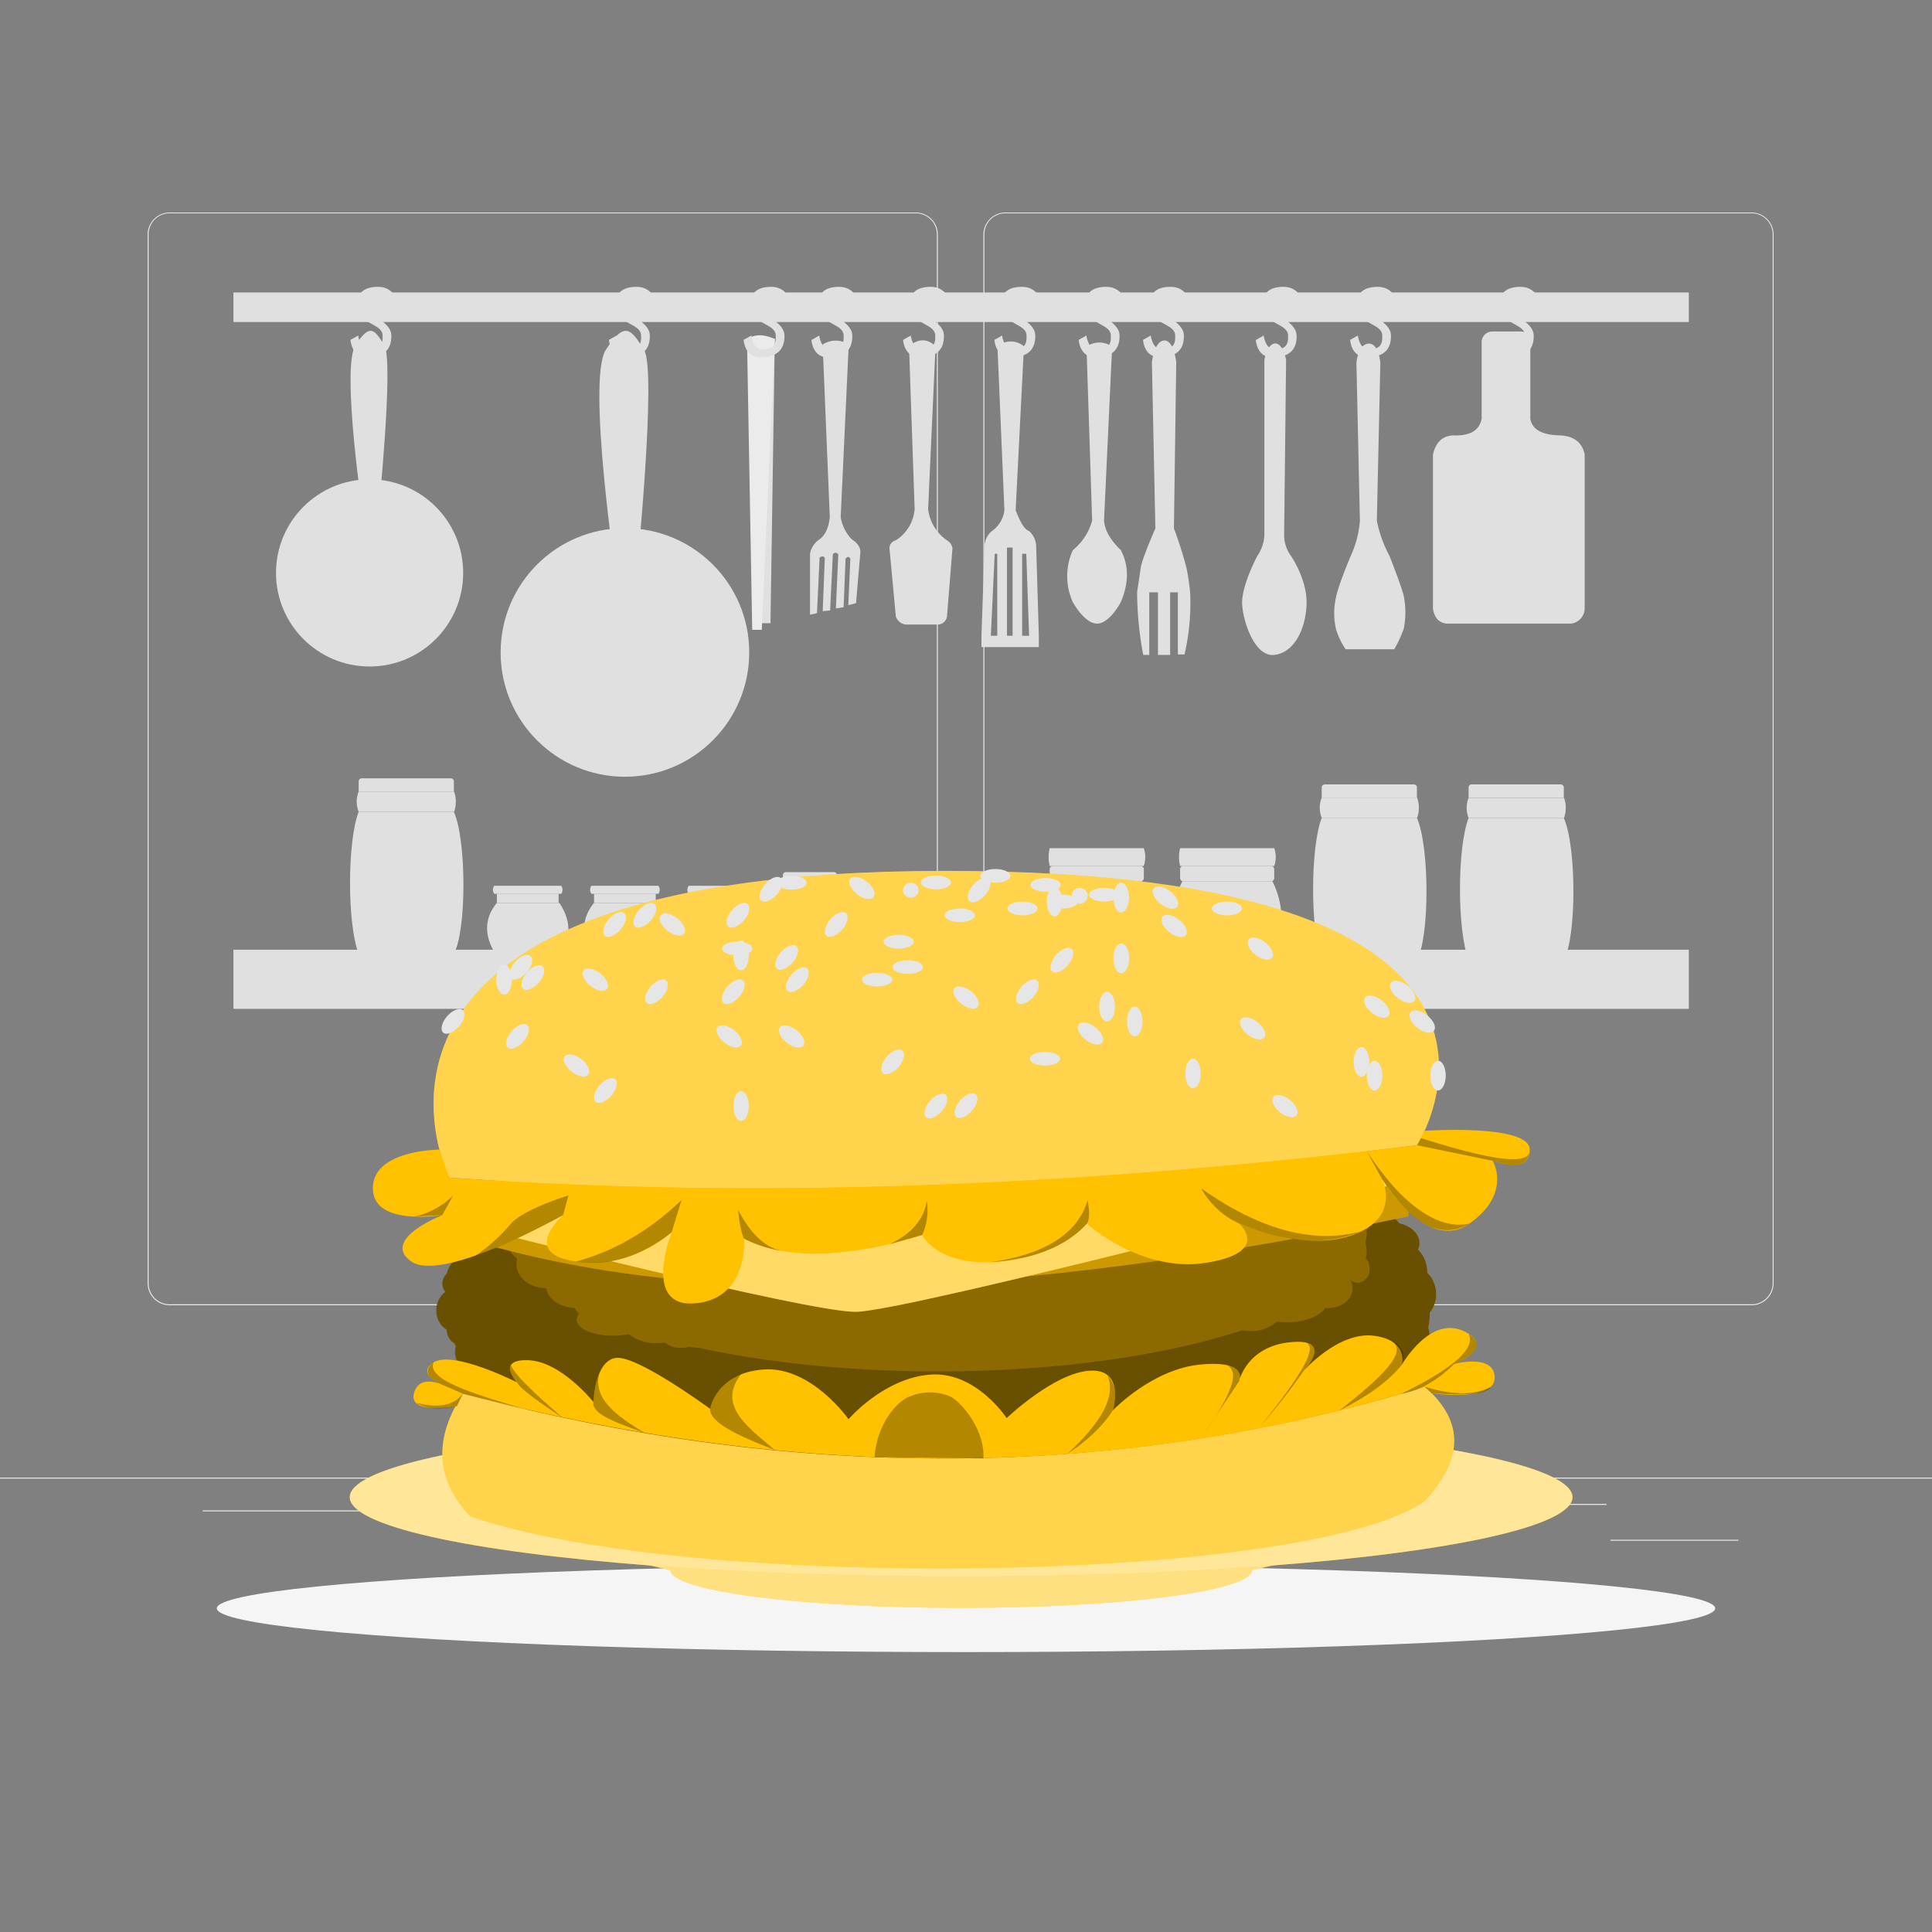 <svg xmlns="http://www.w3.org/2000/svg" viewBox="0 0 500 500"><rect x="0" y="0" width="500" height="500" fill="#808080" stroke="none"/><g id="freepik--background-complete--inject-25"><rect y="382.4" width="500" height="0.25" style="fill:#ebebeb"></rect><rect x="416.78" y="398.49" width="33.12" height="0.25" style="fill:#ebebeb"></rect><rect x="322.53" y="401.21" width="8.69" height="0.25" style="fill:#ebebeb"></rect><rect x="396.59" y="389.21" width="19.19" height="0.25" style="fill:#ebebeb"></rect><rect x="52.46" y="390.89" width="43.19" height="0.25" style="fill:#ebebeb"></rect><rect x="104.56" y="390.89" width="6.33" height="0.25" style="fill:#ebebeb"></rect><rect x="131.47" y="395.11" width="93.68" height="0.25" style="fill:#ebebeb"></rect><path d="M237,337.8H43.91a5.71,5.71,0,0,1-5.7-5.71V60.66A5.71,5.71,0,0,1,43.91,55H237a5.71,5.71,0,0,1,5.71,5.71V332.09A5.71,5.71,0,0,1,237,337.8ZM43.91,55.2a5.46,5.46,0,0,0-5.45,5.46V332.09a5.46,5.46,0,0,0,5.45,5.46H237a5.47,5.47,0,0,0,5.46-5.46V60.66A5.47,5.47,0,0,0,237,55.2Z" style="fill:#ebebeb"></path><path d="M453.31,337.8H260.21a5.72,5.72,0,0,1-5.71-5.71V60.66A5.72,5.72,0,0,1,260.21,55h193.1A5.71,5.71,0,0,1,459,60.66V332.09A5.71,5.71,0,0,1,453.31,337.8ZM260.21,55.2a5.47,5.47,0,0,0-5.46,5.46V332.09a5.47,5.47,0,0,0,5.46,5.46h193.1a5.47,5.47,0,0,0,5.46-5.46V60.66a5.47,5.47,0,0,0-5.46-5.46Z" style="fill:#ebebeb"></path><rect x="60.41" y="245.79" width="376.65" height="15.3" style="fill:#e0e0e0"></rect><path d="M144.79,247.41H128.54c-3.09-4.71-3.53-9.31,0-13.72h16.25C148.29,239,147.44,243.4,144.79,247.41Z" style="fill:#e0e0e0"></path><rect x="128.59" y="231.32" width="15.98" height="2.36" style="fill:#e0e0e0"></rect><path d="M145.24,231.32H127.91a1.77,1.77,0,0,1,0-2.08h17.33A1.77,1.77,0,0,1,145.24,231.32Z" style="fill:#e0e0e0"></path><path d="M169.94,247.41H153.69c-3.09-4.71-3.53-9.31,0-13.72h16.25C173.44,239,172.59,243.4,169.94,247.41Z" style="fill:#e0e0e0"></path><rect x="153.74" y="231.32" width="15.97" height="2.36" style="fill:#e0e0e0"></rect><path d="M170.39,231.32H153.06a1.77,1.77,0,0,1,0-2.08h17.33A1.77,1.77,0,0,1,170.39,231.32Z" style="fill:#e0e0e0"></path><path d="M195.1,247.41H178.85c-3.09-4.71-3.53-9.31,0-13.72H195.1C198.6,239,197.75,243.4,195.1,247.41Z" style="fill:#e0e0e0"></path><rect x="178.9" y="231.32" width="15.98" height="2.36" style="fill:#e0e0e0"></rect><path d="M195.55,231.32H178.23a1.77,1.77,0,0,1,0-2.08h17.32A1.77,1.77,0,0,1,195.55,231.32Z" style="fill:#e0e0e0"></path><path d="M216.67,246.79H202.6q-6.3-8.43,0-18.22h14.07C220.93,235.3,220.8,241.36,216.67,246.79Z" style="fill:#e0e0e0"></path><path d="M203.39,225.7h12.43a.79.79,0,0,1,.79.79v2.08a0,0,0,0,1,0,0h-14a0,0,0,0,1,0,0v-2.08A.79.79,0,0,1,203.39,225.7Z" style="fill:#e0e0e0"></path><path d="M239.94,248.23H225.88q-6.3-8.44,0-18.23h14.06C244.21,236.74,244.07,242.79,239.94,248.23Z" style="fill:#e0e0e0"></path><path d="M226.66,227.13H239.1a.79.79,0,0,1,.79.79V230a0,0,0,0,1,0,0h-14a0,0,0,0,1,0,0v-2.08A.79.79,0,0,1,226.66,227.13Z" style="fill:#e0e0e0"></path><path d="M262.85,248.23H248.79q-6.3-8.44,0-18.23h14.06C267.12,236.74,267,242.79,262.85,248.23Z" style="fill:#e0e0e0"></path><path d="M249.58,227.13H262a.79.79,0,0,1,.79.79V230a0,0,0,0,1,0,0h-14a0,0,0,0,1,0,0v-2.08A.79.79,0,0,1,249.58,227.13Z" style="fill:#e0e0e0"></path><path d="M295.57,247.86H272.28a21.92,21.92,0,0,1,0-19.8h23.29A21.92,21.92,0,0,1,295.57,247.86Z" style="fill:#e0e0e0"></path><rect x="271.66" y="224.12" width="24.36" height="3.94" rx="0.76" style="fill:#e0e0e0"></rect><path d="M296,224.12H271.66a9.71,9.71,0,0,1,0-4.61H296A7,7,0,0,1,296,224.12Z" style="fill:#e0e0e0"></path><path d="M329.32,247.86H306a21.92,21.92,0,0,1,0-19.8h23.29A21.92,21.92,0,0,1,329.32,247.86Z" style="fill:#e0e0e0"></path><rect x="305.41" y="224.12" width="24.36" height="3.94" rx="0.76" style="fill:#e0e0e0"></rect><path d="M329.77,224.12H305.41a9.71,9.71,0,0,1,0-4.61h24.36A7,7,0,0,1,329.77,224.12Z" style="fill:#e0e0e0"></path><path d="M404.71,248.42H380.07c-3-7.65-2.95-29.13,0-36.73h24.64C408.06,219.25,408,242.69,404.71,248.42Z" style="fill:#e0e0e0"></path><path d="M404.77,206.46h-24.7a7.06,7.06,0,0,0,0,5.23h24.7A7.82,7.82,0,0,0,404.77,206.46Z" style="fill:#e0e0e0"></path><path d="M380.86,203h23.06a.79.79,0,0,1,.79.79v2.64a0,0,0,0,1,0,0H380.07a0,0,0,0,1,0,0v-2.64A.79.79,0,0,1,380.86,203Z" style="fill:#e0e0e0"></path><path d="M366.7,248.39H342.06c-3-7.65-2.95-29.13,0-36.73H366.7C370,219.22,370,242.66,366.7,248.39Z" style="fill:#e0e0e0"></path><path d="M366.75,206.43H342.06a7,7,0,0,0,0,5.23h24.69A7.82,7.82,0,0,0,366.75,206.43Z" style="fill:#e0e0e0"></path><path d="M342.85,203h23.06a.79.79,0,0,1,.79.79v2.64a0,0,0,0,1,0,0H342.06a0,0,0,0,1,0,0v-2.64A.79.79,0,0,1,342.85,203Z" style="fill:#e0e0e0"></path><path d="M117.46,246.82H92.82c-3-7.65-2.95-29.14,0-36.73h24.64C120.81,217.64,120.72,241.08,117.46,246.82Z" style="fill:#e0e0e0"></path><path d="M117.52,204.86H92.82a7.06,7.06,0,0,0,0,5.23h24.7A7.82,7.82,0,0,0,117.52,204.86Z" style="fill:#e0e0e0"></path><path d="M93.61,201.43h23.06a.79.79,0,0,1,.79.79v2.64a0,0,0,0,1,0,0H92.82a0,0,0,0,1,0,0v-2.64A.79.79,0,0,1,93.61,201.43Z" style="fill:#e0e0e0"></path><polygon points="196.25 161.28 199.4 161.28 200.52 87.7 195.24 87.7 196.25 161.28" style="fill:#e0e0e0"></polygon><rect x="60.41" y="75.69" width="376.65" height="7.65" style="fill:#e0e0e0"></rect><path d="M290.07,142.38c-2.4-2.34-4.12-4.83-4.35-7.65h0l2.1-45a5.61,5.61,0,0,0-6.64,0l1.47,45a15.07,15.07,0,0,1-5,7.65,16.22,16.22,0,0,0,0,13.46s3,5.55,6.26,5.55,6.15-5.55,6.15-5.55C292.06,151.13,292.29,146.61,290.07,142.38Z" style="fill:#e0e0e0"></path><path d="M308,153.18h0c-.06-.58-.38-3.44-.93-6.19a104.86,104.86,0,0,0-3.26-10.24l.6-43s-.6-5.81-3.15-5.63-3.15,5.63-3.15,5.63l.9,43s-3.42,7.72-3.79,10.2l-.94,6.34h0a90.48,90.48,0,0,0,1.58,16.2h1.57v-16.2h2.25v16.2h3.15v-16.2h2v16.09h1.72A58.92,58.92,0,0,0,308,153.18Z" style="fill:#e0e0e0"></path><path d="M245.07,139.83a11.37,11.37,0,0,1-4.87-8.1l1.91-42.15c-2.28-2.14-4.57-1.86-6.86,0l1.46,42.15h0a10.58,10.58,0,0,1-4.87,8.1,2.1,2.1,0,0,0-1.65,2l1.65,17.7a3.07,3.07,0,0,0,2.55,2.1h8.28a2.44,2.44,0,0,0,2.4-2l1.43-17.77A2.93,2.93,0,0,0,245.07,139.83Z" style="fill:#e0e0e0"></path><path d="M403.7,112.68c-4.22-.1-7.11-1.26-7.65-4.28h0V88.72c.08-1.86-.73-2.81-2.37-2.93h-7.39a2.76,2.76,0,0,0-2.84,2.93V108.4h0c-.57,2.82-2.74,4.45-7.32,4.28-2.86.1-4.56,1.83-5.28,4.95v39.94c.37,2.22,1.46,3.61,3.56,3.82h32.25a4.06,4.06,0,0,0,3.45-3.65V117.55C409.44,114.5,407.35,112.84,403.7,112.68Z" style="fill:#e0e0e0"></path><path d="M334.08,143.84h0a9.25,9.25,0,0,1-1.75-5.29l.51-45.39s-.73-4.27-2.81-4.27-2.81,4.27-2.81,4.27v45.39h0a10.45,10.45,0,0,1-1.8,5.29h0s-4.34,8-3.94,12.83,3.4,13.38,8.32,12.82,8-6.24,8.33-12.82S334.08,143.84,334.08,143.84Z" style="fill:#e0e0e0"></path><path d="M363.3,154.27c-.56-2.48-3.71-10.43-3.71-10.43a31.92,31.92,0,0,1-3.26-9.11h0l.9-40.8s-.38-5.21-3.1-5-3.09,5-3.09,5l.9,40.8h0a26.36,26.36,0,0,1-2.36,9.11h0s-3.27,7.73-3.83,10.76a18.35,18.35,0,0,0,0,8.18,18.08,18.08,0,0,0,2.51,5.25h12.57a31.68,31.68,0,0,0,2.47-5.36A21.74,21.74,0,0,0,363.3,154.27Z" style="fill:#e0e0e0"></path><path d="M197.15,163h-2.48L193.32,87.7c2.88-1.6,5.05-.82,7.2,0Z" style="fill:#ebebeb"></path><path d="M220.43,139.57a10.79,10.79,0,0,1-2.86-5.74h0l2.08-44.66a6.13,6.13,0,0,0-6.75,0l1.85,44.66h0q-.44,4.11-2.64,5.74a5.6,5.6,0,0,0-2.48,3.77v15.73l1.8-.38.68-14.34c.49-.44.95-.54,1.35.05l-.54,13.77,1.92-.19.7-14.53c.43-.57.9-.48,1.41,0l-.62,14,2-.29.5-12.59c.47-.48.91-.69,1.24.06l-.53,12,2-.55,1.07-12.56C222.92,142,222.13,140.64,220.43,139.57Z" style="fill:#e0e0e0"></path><path d="M268.17,141.7h0a5.57,5.57,0,0,0-1.84-4.27c-1.25-.36-2.39-2.54-3.48-5.4h0L265,89.62a5.35,5.35,0,0,0-6.86,0l1.8,42.41h0a7.72,7.72,0,0,1-3.22,5.4,5.24,5.24,0,0,0-1.92,4.27h0L254,164.54v2.93h14.85v-2.93Zm-11.74,22.84,1-21.22h.66v21.22Zm4.17,0V141.7h1.46v22.84Zm3.93,0V143.32h1.07l.73,21.22Z" style="fill:#e0e0e0"></path><circle cx="161.73" cy="168.85" r="32.17" style="fill:#e0e0e0"></circle><path d="M164.65,149.5h-5.17s-7.65-51.3-2.7-58.95,6.52-5.4,9.9,0S164.65,149.5,164.65,149.5Z" style="fill:#e0e0e0"></path><circle cx="95.65" cy="148.27" r="24.22" style="fill:#e0e0e0"></circle><path d="M97.85,133.71H94s-5.76-38.62-2-44.38,4.91-4.07,7.45,0S97.85,133.71,97.85,133.71Z" style="fill:#e0e0e0"></path><path d="M356.59,74.23c-4.28,0-5.85,2.13-5.33,5.81s6.23,3.79,6.45,6.57-.83,3.76-3.37,3.82-2.93-3.6-2.93-3.6l-2,1.13s.22,4.5,4.27,4.5,6.38-1.73,6.3-5.63-6.52-5.1-6.52-8.1,1.71-3,3.15-2.7S360,79.86,360,79.86l1.8-1.35S360.86,74.23,356.59,74.23Z" style="fill:#e0e0e0"></path><path d="M332.22,74.23c-4.28,0-5.86,2.13-5.33,5.81s6.23,3.79,6.45,6.57-.83,3.76-3.37,3.82-2.93-3.6-2.93-3.6L325,88s.22,4.5,4.27,4.5,6.38-1.73,6.3-5.63-6.52-5.1-6.52-8.1,1.71-3,3.15-2.7,3.37,3.83,3.37,3.83l1.8-1.35S336.49,74.23,332.22,74.23Z" style="fill:#e0e0e0"></path><path d="M303,74.23c-4.28,0-5.86,2.13-5.33,5.81s6.23,3.79,6.45,6.57-.83,3.76-3.37,3.82-2.93-3.6-2.93-3.6l-2,1.13s.22,4.5,4.27,4.5,6.38-1.73,6.3-5.63-6.52-5.1-6.52-8.1,1.71-3,3.15-2.7,3.37,3.83,3.37,3.83l1.8-1.35S307.24,74.23,303,74.23Z" style="fill:#e0e0e0"></path><path d="M286.33,74.23c-4.27,0-5.85,2.13-5.33,5.81s6.23,3.79,6.46,6.57-.84,3.76-3.38,3.82-2.92-3.6-2.92-3.6l-2,1.13s.23,4.5,4.28,4.5,6.37-1.73,6.3-5.63-6.53-5.1-6.53-8.1,1.71-3,3.15-2.7,3.38,3.83,3.38,3.83l1.8-1.35S290.61,74.23,286.33,74.23Z" style="fill:#e0e0e0"></path><path d="M264.52,74.23c-4.27,0-5.85,2.13-5.32,5.81s6.22,3.79,6.45,6.57-.84,3.76-3.38,3.82-2.92-3.6-2.92-3.6l-2,1.13s.23,4.5,4.28,4.5,6.37-1.73,6.3-5.63-6.53-5.1-6.53-8.1,1.71-3,3.15-2.7,3.38,3.83,3.38,3.83l1.8-1.35S268.8,74.23,264.52,74.23Z" style="fill:#e0e0e0"></path><path d="M240.9,74.23c-4.28,0-5.86,2.13-5.33,5.81s6.23,3.79,6.45,6.57-.83,3.76-3.37,3.82-2.93-3.6-2.93-3.6l-2,1.13s.22,4.5,4.27,4.5,6.38-1.73,6.3-5.63-6.52-5.1-6.52-8.1,1.71-3,3.15-2.7,3.37,3.83,3.37,3.83l1.8-1.35S245.17,74.23,240.9,74.23Z" style="fill:#e0e0e0"></path><path d="M217.19,74.23c-4.27,0-5.85,2.13-5.32,5.81s6.22,3.79,6.45,6.57-.84,3.76-3.38,3.82-2.92-3.6-2.92-3.6L210,88s.23,4.5,4.28,4.5,6.37-1.73,6.3-5.63-6.53-5.1-6.53-8.1,1.71-3,3.15-2.7,3.38,3.83,3.38,3.83l1.8-1.35S221.47,74.23,217.19,74.23Z" style="fill:#e0e0e0"></path><path d="M199.63,74.23c-4.28,0-5.86,2.13-5.33,5.81s6.23,3.79,6.45,6.57-.83,3.76-3.37,3.82-2.93-3.6-2.93-3.6l-2,1.13s.22,4.5,4.27,4.5,6.38-1.73,6.3-5.63-6.52-5.1-6.52-8.1,1.71-3,3.15-2.7S203,79.86,203,79.86l1.8-1.35S203.9,74.23,199.63,74.23Z" style="fill:#e0e0e0"></path><path d="M164.77,74.23c-4.27,0-5.85,2.13-5.32,5.81s6.22,3.79,6.45,6.57-.84,3.76-3.38,3.82-2.92-3.6-2.92-3.6l-2,1.13s.23,4.5,4.28,4.5,6.37-1.73,6.3-5.63-6.53-5.1-6.53-8.1,1.71-3,3.15-2.7,3.38,3.83,3.38,3.83l1.8-1.35S169.05,74.23,164.77,74.23Z" style="fill:#e0e0e0"></path><path d="M97.87,74.23c-4.27,0-5.85,2.13-5.33,5.81s6.23,3.79,6.46,6.57-.84,3.76-3.38,3.82-2.92-3.6-2.92-3.6l-2,1.13s.23,4.5,4.28,4.5,6.37-1.73,6.3-5.63-6.53-5.1-6.53-8.1,1.71-3,3.15-2.7,3.38,3.83,3.38,3.83l1.8-1.35S102.15,74.23,97.87,74.23Z" style="fill:#e0e0e0"></path><path d="M393.53,74.23c-4.28,0-5.86,2.13-5.33,5.81s6.23,3.79,6.45,6.57-.83,3.76-3.37,3.82-2.93-3.6-2.93-3.6l-2,1.13s.22,4.5,4.27,4.5,6.38-1.73,6.3-5.63-6.52-5.1-6.52-8.1,1.71-3,3.15-2.7,3.37,3.83,3.37,3.83l1.8-1.35S397.8,74.23,393.53,74.23Z" style="fill:#e0e0e0"></path></g><g id="freepik--Shadow--inject-25"><ellipse id="freepik--path--inject-25" cx="250" cy="416.24" rx="193.89" ry="11.32" style="fill:#f5f5f5"></ellipse></g><g id="freepik--Hamburger--inject-25"><path d="M90.51,387.47l83,18.88c0,5.4,33.69,9.77,75.26,9.77S324,411.75,324,406.35l83-18.88Z" style="fill:#FFC100"></path><path d="M90.51,387.47l83,18.88c0,5.4,33.69,9.77,75.26,9.77S324,411.75,324,406.35l83-18.88Z" style="fill:#fff;opacity:0.5"></path><ellipse cx="248.74" cy="387.47" rx="158.22" ry="20.54" style="fill:#FFC100"></ellipse><ellipse cx="248.74" cy="387.47" rx="158.22" ry="20.54" style="fill:#fff;opacity:0.6"></ellipse><path d="M370,346a8.13,8.13,0,0,0-.38-2.43,13.84,13.84,0,0,0,.38-3.19c0-.22,0-.43,0-.64a7.77,7.77,0,0,0-.64-10.36c0-.05,0-.09,0-.14a8.1,8.1,0,0,0-2.36-5.82,4,4,0,0,0,.37-1.67c0-2.45-2.22-4.51-5.26-5.18a8.66,8.66,0,0,0-6.95-3.48,9.81,9.81,0,0,0-1.09.07,10.31,10.31,0,0,0-8.68-4.2,12.19,12.19,0,0,0-2.87.34,4.23,4.23,0,0,0-4-2.88,4.17,4.17,0,0,0-2.29.68c-1.27-2.35-4.86-4-9.1-4A14.25,14.25,0,0,0,322,304a14.68,14.68,0,0,0-8.92-2.87,14.94,14.94,0,0,0-8,2.23c-.78-2-2-3.3-3.46-3.3s-2.52,1.15-3.31,2.94a7.81,7.81,0,0,0-6.61-3.41,8.47,8.47,0,0,0-3.59.79,8.78,8.78,0,0,0-4.57-1.24,8.94,8.94,0,0,0-4.14,1,5.25,5.25,0,0,0-9,0c-8.86-.63-18.05-1-27.49-1a345.29,345.29,0,0,0-67,6.17,7.44,7.44,0,0,0-2.5-.42c-2.11,0-3.89.81-4.45,1.92l-.66.16a6,6,0,0,0-2.72-.63,5.09,5.09,0,0,0-4.64,2.49l-.14,0a8.63,8.63,0,0,0-3.55-.7c-3,0-5.45,1.31-5.45,2.93a1.44,1.44,0,0,0,.08.46l-.62.21a1.89,1.89,0,0,0-1.55-1.13,1.71,1.71,0,0,0-1.36.82,4.21,4.21,0,0,0-3.23,1.66c-.27,0-.54,0-.82,0-3.51,0-6.44,1.4-7.26,3.29a7.48,7.48,0,0,0-1.5-.15,8,8,0,0,0-7.22,4.57,6.49,6.49,0,0,0-.77-.05c-2.68,0-4.85,1.58-4.85,3.53v0c-3.61.28-6.49,2.49-7,5.3a3.66,3.66,0,0,0-1.18,2.61,3.54,3.54,0,0,0,.77,2.16,5.84,5.84,0,0,0-2.32,4.79,5.74,5.74,0,0,0,2.66,5s0,.08,0,.12a4.31,4.31,0,0,0,2,3.42c.12.23.26.45.39.67a5.62,5.62,0,0,0-.2,1.48c0,3.77,3.74,6.84,8.44,7l.47.35c.59,3,4.07,5.34,8.39,5.59a7.42,7.42,0,0,0,1.3,1.72,2.61,2.61,0,0,0-.73,1.73c0,2.62,4.78,4.74,10.69,4.74a22.17,22.17,0,0,0,4.77-.5,12.66,12.66,0,0,0,8.24,2.7,14.77,14.77,0,0,0,2.43-.19,7.25,7.25,0,0,0,4.76,1.6,8.3,8.3,0,0,0,2.5-.37,16.18,16.18,0,0,0,2.94.37c20.25,4.4,44.61,7,70.83,7,35.34,0,67.31-4.67,90.36-12.21a13.26,13.26,0,0,0,2.47.24,11.16,11.16,0,0,0,7.73-2.83,21.14,21.14,0,0,0,3.13.23c5.12,0,9.48-1.75,11.19-4.2.25,0,.51,0,.77,0,4.08,0,7.39-2.62,7.39-5.85a5,5,0,0,0-1.36-3.37l0,0a3.37,3.37,0,0,0,2.85,1.74c1.95,0,3.53-1.88,3.53-4.2a4.61,4.61,0,0,0-1.15-3.1A8.27,8.27,0,0,0,370,346Z" style="fill:#FFC100"></path><path d="M370,346a8.13,8.13,0,0,0-.38-2.43,13.84,13.84,0,0,0,.38-3.19c0-.22,0-.43,0-.64a7.77,7.77,0,0,0-.64-10.36c0-.05,0-.09,0-.14a8.1,8.1,0,0,0-2.36-5.82,4,4,0,0,0,.37-1.67c0-2.45-2.22-4.51-5.26-5.18a8.66,8.66,0,0,0-6.95-3.48,9.81,9.81,0,0,0-1.09.07,10.31,10.31,0,0,0-8.68-4.2,12.19,12.19,0,0,0-2.87.34,4.23,4.23,0,0,0-4-2.88,4.17,4.17,0,0,0-2.29.68c-1.27-2.35-4.86-4-9.1-4A14.25,14.25,0,0,0,322,304a14.68,14.68,0,0,0-8.92-2.87,14.94,14.94,0,0,0-8,2.23c-.78-2-2-3.3-3.46-3.3s-2.52,1.15-3.31,2.94a7.81,7.81,0,0,0-6.61-3.41,8.47,8.47,0,0,0-3.59.79,8.78,8.78,0,0,0-4.57-1.24,8.94,8.94,0,0,0-4.14,1,5.25,5.25,0,0,0-9,0c-8.86-.63-18.05-1-27.49-1a345.29,345.29,0,0,0-67,6.17,7.44,7.44,0,0,0-2.5-.42c-2.11,0-3.89.81-4.45,1.92l-.66.16a6,6,0,0,0-2.72-.63,5.09,5.09,0,0,0-4.64,2.49l-.14,0a8.63,8.63,0,0,0-3.55-.7c-3,0-5.45,1.31-5.45,2.93a1.44,1.44,0,0,0,.08.46l-.62.21a1.89,1.89,0,0,0-1.55-1.13,1.71,1.71,0,0,0-1.36.82,4.21,4.21,0,0,0-3.23,1.66c-.27,0-.54,0-.82,0-3.51,0-6.44,1.4-7.26,3.29a7.48,7.48,0,0,0-1.5-.15,8,8,0,0,0-7.22,4.57,6.49,6.49,0,0,0-.77-.05c-2.68,0-4.85,1.58-4.85,3.53v0c-3.61.28-6.49,2.49-7,5.3a3.66,3.66,0,0,0-1.18,2.61,3.54,3.54,0,0,0,.77,2.16,5.84,5.84,0,0,0-2.32,4.79,5.74,5.74,0,0,0,2.66,5s0,.08,0,.12a4.31,4.31,0,0,0,2,3.42c.12.23.26.45.39.67a5.62,5.62,0,0,0-.2,1.48c0,3.77,3.74,6.84,8.44,7l.47.35c.59,3,4.07,5.34,8.39,5.59a7.42,7.42,0,0,0,1.3,1.72,2.61,2.61,0,0,0-.73,1.73c0,2.62,4.78,4.74,10.69,4.74a22.17,22.17,0,0,0,4.77-.5,12.66,12.66,0,0,0,8.24,2.7,14.77,14.77,0,0,0,2.43-.19,7.25,7.25,0,0,0,4.76,1.6,8.3,8.3,0,0,0,2.5-.37,16.18,16.18,0,0,0,2.94.37c20.25,4.4,44.61,7,70.83,7,35.34,0,67.31-4.67,90.36-12.21a13.26,13.26,0,0,0,2.47.24,11.16,11.16,0,0,0,7.73-2.83,21.14,21.14,0,0,0,3.13.23c5.12,0,9.48-1.75,11.19-4.2.25,0,.51,0,.77,0,4.08,0,7.39-2.62,7.39-5.85a5,5,0,0,0-1.36-3.37l0,0a3.37,3.37,0,0,0,2.85,1.74c1.95,0,3.53-1.88,3.53-4.2a4.61,4.61,0,0,0-1.15-3.1A8.27,8.27,0,0,0,370,346Z" style="opacity:0.45"></path><path d="M370,346a8.13,8.13,0,0,0-.38-2.43,13.84,13.84,0,0,0,.38-3.19c0-.22,0-.43,0-.64a7.77,7.77,0,0,0-.64-10.36c0-.05,0-.09,0-.14a8.1,8.1,0,0,0-2.36-5.82,4,4,0,0,0,.37-1.67c0-2.45-2.22-4.51-5.26-5.18a8.66,8.66,0,0,0-6.95-3.48h-.08a7.6,7.6,0,0,1,.09,1.07,6.7,6.7,0,0,1-1.47,4.2c0,.19,0,.38,0,.56a12,12,0,0,1-.33,2.79,6.93,6.93,0,0,1,.09,3.92,4,4,0,0,1,1,2.71,3.42,3.42,0,0,1-3.08,3.67,3,3,0,0,1-2.49-1.52h0a4.42,4.42,0,0,1,1.18,2.94c0,2.82-2.88,5.11-6.44,5.11-.23,0-.45,0-.67,0-1.49,2.14-5.3,3.66-9.77,3.66a20.06,20.06,0,0,1-2.73-.19,9.78,9.78,0,0,1-6.74,2.46,11.64,11.64,0,0,1-2.16-.2c-20.11,6.57-48,10.65-78.83,10.65-22.88,0-44.13-2.24-61.8-6.09a13.89,13.89,0,0,1-2.56-.32,7.29,7.29,0,0,1-2.19.33,6.3,6.3,0,0,1-4.15-1.4,13.29,13.29,0,0,1-2.12.17,11,11,0,0,1-7.19-2.36,19.19,19.19,0,0,1-4.16.43c-5.15,0-9.33-1.85-9.33-4.13a2.31,2.31,0,0,1,.64-1.51,6,6,0,0,1-1.13-1.5c-3.78-.22-6.81-2.26-7.32-4.87l-.41-.31c-4.1-.17-7.36-2.86-7.36-6.14a5,5,0,0,1,.17-1.29c-.12-.2-.24-.39-.34-.59a3.76,3.76,0,0,1-1.76-3s0-.07,0-.1a4.89,4.89,0,0,1-2.21-3.36,7.7,7.7,0,0,0-1.28,1.91,6.49,6.49,0,0,0-.77-.05c-2.68,0-4.85,1.58-4.85,3.53v0c-3.61.28-6.49,2.49-7,5.3a3.66,3.66,0,0,0-1.18,2.61,3.54,3.54,0,0,0,.77,2.16,5.84,5.84,0,0,0-2.32,4.79,5.74,5.74,0,0,0,2.66,5s0,.08,0,.12a4.31,4.31,0,0,0,2,3.42c.12.23.26.45.39.67a5.62,5.62,0,0,0-.2,1.48c0,3.77,3.74,6.84,8.44,7l.47.35c.59,3,4.07,5.34,8.39,5.59a7.42,7.42,0,0,0,1.3,1.72,2.61,2.61,0,0,0-.73,1.73c0,2.62,4.78,4.74,10.69,4.74a22.17,22.17,0,0,0,4.77-.5,12.66,12.66,0,0,0,8.24,2.7,14.77,14.77,0,0,0,2.43-.19,7.25,7.25,0,0,0,4.76,1.6,8.3,8.3,0,0,0,2.5-.37,16.18,16.18,0,0,0,2.94.37c20.25,4.4,44.61,7,70.83,7,35.34,0,67.31-4.67,90.36-12.21a13.26,13.26,0,0,0,2.47.24,11.16,11.16,0,0,0,7.73-2.83,21.14,21.14,0,0,0,3.13.23c5.12,0,9.48-1.75,11.19-4.2.25,0,.51,0,.77,0,4.08,0,7.39-2.62,7.39-5.85a5,5,0,0,0-1.36-3.37l0,0a3.37,3.37,0,0,0,2.85,1.74c1.95,0,3.53-1.88,3.53-4.2a4.61,4.61,0,0,0-1.15-3.1A8.27,8.27,0,0,0,370,346Z" style="opacity:0.25"></path><path d="M119.8,360.69c85.87,22.76,169,22.51,248.94-1.79,10.84,9.43,9.43,19.34,0,29.55-29.54,20.95-188.52,24-247,4Q108.25,378.33,119.8,360.69Z" style="fill:#FFC100"></path><path d="M119.8,360.69c85.87,22.76,169,22.51,248.94-1.79,10.84,9.43,9.43,19.34,0,29.55-29.54,20.95-188.52,24-247,4Q108.25,378.33,119.8,360.69Z" style="fill:#fff;opacity:0.3"></path><path d="M363.56,298c0-9.5-53.41-10.18-119.29-10.18S125,295.56,125,305.05s53.41,17.2,119.29,17.2S363.56,307.53,363.56,298Z" style="fill:#FFC100"></path><path d="M125,305.05l.66,17c65.21,18.46,147.79,11.71,238.81-7.25.33-4.57-.25-11.09-1.11-18.75Q241.93,320.65,125,305.05Z" style="fill:#FFC100"></path><path d="M125,305.05l.66,17c65.21,18.46,147.79,11.71,238.81-7.25.33-4.57-.25-11.09-1.11-18.75Q241.93,320.65,125,305.05Z" style="opacity:0.2"></path><path d="M116.21,304.76s-39.3-79.38,128.39-79.38,122.16,71,122.16,71C282.35,306.65,199.33,310.73,116.21,304.76Z" style="fill:#FFC100"></path><path d="M116.21,304.76s-39.3-79.38,128.39-79.38,122.16,71,122.16,71C282.35,306.65,199.33,310.73,116.21,304.76Z" style="fill:#fff;opacity:0.3"></path><path d="M306.75,277.83c0,2.13.91,3.85,2,3.85s2-1.72,2-3.85-.92-3.85-2-3.85S306.75,275.7,306.75,277.83Z" style="fill:#e6e6e6"></path><ellipse cx="235.74" cy="230.38" rx="2.05" ry="1.93" style="fill:#e6e6e6"></ellipse><path d="M277.39,231.7a2.05,2.05,0,1,0,2.05-1.92A2,2,0,0,0,277.39,231.7Z" style="fill:#e6e6e6"></path><path d="M270.91,233.33c0,2.13.92,3.85,2,3.85s2-1.72,2-3.85-.91-3.85-2-3.85S270.91,231.21,270.91,233.33Z" style="fill:#e6e6e6"></path><path d="M288.15,232.3c0,2.13.91,3.85,2,3.85s2.05-1.72,2.05-3.85-.92-3.85-2.05-3.85S288.15,230.18,288.15,232.3Z" style="fill:#e6e6e6"></path><path d="M189.79,247.26c0,2.13.91,3.85,2,3.85s2-1.72,2-3.85-.92-3.85-2-3.85S189.79,245.14,189.79,247.26Z" style="fill:#e6e6e6"></path><path d="M128.44,253.53c0,2.13.92,3.85,2.05,3.85s2-1.72,2-3.85-.92-3.85-2-3.85S128.44,251.41,128.44,253.53Z" style="fill:#e6e6e6"></path><path d="M291.66,264.36c0,2.13.91,3.85,2,3.85s2.05-1.72,2.05-3.85-.92-3.85-2.05-3.85S291.66,262.24,291.66,264.36Z" style="fill:#e6e6e6"></path><ellipse cx="286.51" cy="260.51" rx="2.05" ry="3.85" style="fill:#e6e6e6"></ellipse><ellipse cx="290.19" cy="248.03" rx="2.05" ry="3.85" style="fill:#e6e6e6"></ellipse><path d="M350.32,274.82c0,2.13.91,3.85,2,3.85s2.05-1.72,2.05-3.85-.92-3.85-2.05-3.85S350.32,272.69,350.32,274.82Z" style="fill:#e6e6e6"></path><path d="M353.72,278.36c0,2.13.91,3.85,2,3.85s2.05-1.72,2.05-3.85-.92-3.85-2.05-3.85S353.72,276.24,353.72,278.36Z" style="fill:#e6e6e6"></path><path d="M370.16,278.36c0,2.13.92,3.85,2,3.85s2-1.72,2-3.85-.91-3.85-2-3.85S370.16,276.24,370.16,278.36Z" style="fill:#e6e6e6"></path><path d="M189.79,286.24c0,2.13.91,3.85,2,3.85s2-1.72,2-3.85-.92-3.85-2-3.85S189.79,284.12,189.79,286.24Z" style="fill:#e6e6e6"></path><path d="M251.87,229c-1.39,1.61-1.82,3.51-1,4.25s2.68,0,4.07-1.57,1.82-3.52,1-4.25S253.26,227.43,251.87,229Z" style="fill:#e6e6e6"></path><path d="M157.53,237.91c-1.39,1.61-1.82,3.51-1,4.25s2.68,0,4.07-1.58,1.82-3.51,1-4.25S158.92,236.3,157.53,237.91Z" style="fill:#e6e6e6"></path><path d="M198,228.82c-1.39,1.61-1.83,3.51-1,4.25s2.67,0,4.06-1.57,1.83-3.52,1-4.26S199.35,227.21,198,228.82Z" style="fill:#e6e6e6"></path><path d="M214.89,237.91c-1.39,1.61-1.82,3.51-1,4.25s2.68,0,4.07-1.58,1.82-3.51,1-4.25S216.28,236.3,214.89,237.91Z" style="fill:#e6e6e6"></path><path d="M115.7,263c-1.39,1.6-1.82,3.51-1,4.25s2.68,0,4.07-1.58,1.82-3.51,1-4.25S117.09,261.42,115.7,263Z" style="fill:#e6e6e6"></path><path d="M132.41,266.88c-1.39,1.6-1.83,3.51-1,4.25s2.67,0,4.06-1.58,1.83-3.51,1-4.25S133.8,265.27,132.41,266.88Z" style="fill:#e6e6e6"></path><path d="M168.38,255.33c-1.39,1.6-1.83,3.51-1,4.25s2.67,0,4.06-1.58,1.83-3.51,1-4.25S169.77,253.72,168.38,255.33Z" style="fill:#e6e6e6"></path><path d="M188.24,255.33c-1.39,1.6-1.82,3.51-1,4.25s2.67,0,4.06-1.58,1.83-3.51,1-4.25S189.63,253.72,188.24,255.33Z" style="fill:#e6e6e6"></path><path d="M264.37,255.33c-1.39,1.6-1.82,3.51-1,4.25s2.68,0,4.07-1.58,1.82-3.51,1-4.25S265.76,253.72,264.37,255.33Z" style="fill:#e6e6e6"></path><path d="M273.29,247.16c-1.39,1.61-1.82,3.51-1,4.25s2.68,0,4.07-1.58,1.82-3.51,1-4.25S274.68,245.55,273.29,247.16Z" style="fill:#e6e6e6"></path><path d="M204.84,252.2c-1.39,1.61-1.83,3.51-1,4.25s2.67,0,4.06-1.58,1.83-3.51,1-4.25S206.23,250.59,204.84,252.2Z" style="fill:#e6e6e6"></path><path d="M202.06,246.45c-1.39,1.61-1.82,3.52-1,4.25s2.68,0,4.07-1.57,1.82-3.51,1-4.25S203.45,244.84,202.06,246.45Z" style="fill:#e6e6e6"></path><path d="M133.25,249c-1.39,1.61-1.82,3.51-1,4.25s2.68,0,4.07-1.58,1.82-3.51,1-4.25S134.64,247.36,133.25,249Z" style="fill:#e6e6e6"></path><path d="M136.37,251.66c-1.39,1.61-1.82,3.51-1,4.25s2.68,0,4.07-1.57,1.82-3.52,1-4.25S137.76,250.05,136.37,251.66Z" style="fill:#e6e6e6"></path><path d="M165.35,235.55c-1.39,1.61-1.82,3.51-1,4.25s2.68,0,4.07-1.58,1.82-3.51,1-4.25S166.74,233.94,165.35,235.55Z" style="fill:#e6e6e6"></path><path d="M189.44,235.55c-1.39,1.61-1.82,3.51-1,4.25s2.68,0,4.07-1.58,1.82-3.51,1-4.25S190.83,233.94,189.44,235.55Z" style="fill:#e6e6e6"></path><path d="M155.16,280.87c-1.39,1.61-1.82,3.52-1,4.26s2.68,0,4.07-1.58,1.82-3.51,1-4.25S156.55,279.27,155.16,280.87Z" style="fill:#e6e6e6"></path><path d="M229.48,273.48c-1.39,1.61-1.83,3.52-1,4.25s2.67,0,4.06-1.57,1.83-3.51,1-4.25S230.87,271.87,229.48,273.48Z" style="fill:#e6e6e6"></path><path d="M240.68,284.9c-1.39,1.61-1.83,3.52-1,4.26s2.67,0,4.06-1.58,1.83-3.51,1-4.25S242.07,283.3,240.68,284.9Z" style="fill:#e6e6e6"></path><path d="M248.47,284.81c-1.39,1.61-1.82,3.51-1,4.25s2.67,0,4.06-1.58,1.82-3.51,1-4.25S249.86,283.2,248.47,284.81Z" style="fill:#e6e6e6"></path><path d="M333.79,284.63c-1.68-1.31-3.61-1.64-4.3-.75s.11,2.67,1.79,4,3.6,1.64,4.29.74S335.47,285.93,333.79,284.63Z" style="fill:#e6e6e6"></path><path d="M224.31,228.16c-1.68-1.3-3.6-1.64-4.3-.74s.11,2.67,1.79,4,3.6,1.64,4.29.75S226,229.47,224.31,228.16Z" style="fill:#e6e6e6"></path><path d="M175.25,237.63c-1.68-1.3-3.6-1.64-4.3-.75s.11,2.68,1.79,4,3.6,1.64,4.29.75S176.93,238.94,175.25,237.63Z" style="fill:#e6e6e6"></path><path d="M155.34,251.92c-1.68-1.31-3.6-1.64-4.3-.75s.11,2.67,1.79,4,3.6,1.64,4.29.75S157,253.22,155.34,251.92Z" style="fill:#e6e6e6"></path><path d="M325.44,264.52c-1.68-1.31-3.6-1.64-4.3-.75s.11,2.67,1.79,4,3.6,1.64,4.29.74S327.12,265.82,325.44,264.52Z" style="fill:#e6e6e6"></path><path d="M327.42,243.87c-1.68-1.3-3.6-1.64-4.29-.75s.1,2.68,1.78,4,3.6,1.64,4.3.75S329.1,245.18,327.42,243.87Z" style="fill:#e6e6e6"></path><path d="M305.12,238c-1.68-1.3-3.6-1.64-4.29-.75s.1,2.68,1.78,4,3.61,1.64,4.3.75S306.8,239.27,305.12,238Z" style="fill:#e6e6e6"></path><path d="M302.88,230.69c-1.68-1.31-3.6-1.64-4.29-.75s.1,2.67,1.78,4,3.61,1.64,4.3.75S304.56,232,302.88,230.69Z" style="fill:#e6e6e6"></path><path d="M150.47,274.12c-1.68-1.3-3.6-1.64-4.3-.75s.11,2.68,1.79,4,3.6,1.64,4.29.75S152.15,275.42,150.47,274.12Z" style="fill:#e6e6e6"></path><path d="M190,266.6c-1.68-1.31-3.6-1.64-4.3-.75s.11,2.67,1.79,4,3.6,1.64,4.29.74S191.66,267.9,190,266.6Z" style="fill:#e6e6e6"></path><path d="M206.11,266.6c-1.67-1.31-3.6-1.64-4.29-.75s.11,2.67,1.79,4,3.6,1.64,4.29.74S207.79,267.9,206.11,266.6Z" style="fill:#e6e6e6"></path><path d="M283.47,265.85c-1.68-1.3-3.61-1.64-4.3-.75s.11,2.68,1.79,4,3.6,1.64,4.29.75S285.14,267.16,283.47,265.85Z" style="fill:#e6e6e6"></path><path d="M251.28,256.54c-1.68-1.3-3.61-1.64-4.3-.75s.11,2.68,1.79,4,3.6,1.64,4.29.75S253,257.85,251.28,256.54Z" style="fill:#e6e6e6"></path><path d="M357.59,258.9c-1.68-1.31-3.6-1.64-4.3-.75s.11,2.67,1.79,4,3.6,1.64,4.29.74S359.27,260.2,357.59,258.9Z" style="fill:#e6e6e6"></path><path d="M364.25,255.05c-1.68-1.31-3.6-1.64-4.29-.75s.1,2.67,1.78,4,3.6,1.64,4.3.74S365.93,256.35,364.25,255.05Z" style="fill:#e6e6e6"></path><path d="M369.32,262.75c-1.68-1.31-3.6-1.64-4.3-.75s.11,2.67,1.79,4,3.6,1.64,4.3.74S371,264.05,369.32,262.75Z" style="fill:#e6e6e6"></path><path d="M274.34,274c0,1-1.75,1.78-3.91,1.78s-3.91-.8-3.91-1.78,1.75-1.77,3.91-1.77S274.34,273,274.34,274Z" style="fill:#e6e6e6"></path><path d="M246.13,228.38c0,1-1.75,1.78-3.91,1.78s-3.91-.8-3.91-1.78,1.75-1.78,3.91-1.78S246.13,227.4,246.13,228.38Z" style="fill:#e6e6e6"></path><path d="M261.5,226.68c0,1-1.75,1.77-3.91,1.77s-3.91-.79-3.91-1.77,1.75-1.78,3.91-1.78S261.5,225.69,261.5,226.68Z" style="fill:#e6e6e6"></path><path d="M274.5,229c0,1-1.75,1.77-3.91,1.77s-3.91-.79-3.91-1.77,1.75-1.78,3.91-1.78S274.5,228,274.5,229Z" style="fill:#e6e6e6"></path><path d="M208.77,228.45c0,1-1.75,1.78-3.91,1.78s-3.91-.8-3.91-1.78,1.75-1.77,3.91-1.77S208.77,227.47,208.77,228.45Z" style="fill:#e6e6e6"></path><path d="M236.49,243.71c0,1-1.75,1.78-3.91,1.78s-3.91-.8-3.91-1.78,1.75-1.78,3.91-1.78S236.49,242.73,236.49,243.71Z" style="fill:#e6e6e6"></path><path d="M238.84,250.27c0,1-1.75,1.78-3.91,1.78s-3.91-.8-3.91-1.78,1.75-1.78,3.91-1.78S238.84,249.29,238.84,250.27Z" style="fill:#e6e6e6"></path><path d="M230.91,253.53c0,1-1.75,1.78-3.91,1.78s-3.91-.79-3.91-1.78,1.75-1.77,3.91-1.77S230.91,252.55,230.91,253.53Z" style="fill:#e6e6e6"></path><path d="M194.72,245.49c0,1-1.75,1.77-3.91,1.77s-3.91-.79-3.91-1.77,1.75-1.78,3.91-1.78S194.72,244.5,194.72,245.49Z" style="fill:#e6e6e6"></path><path d="M321.43,235.11c0,1-1.75,1.78-3.91,1.78s-3.91-.8-3.91-1.78,1.75-1.78,3.91-1.78S321.43,234.13,321.43,235.11Z" style="fill:#e6e6e6"></path><path d="M252.3,236.89c0,1-1.75,1.77-3.91,1.77s-3.91-.79-3.91-1.77,1.75-1.78,3.91-1.78S252.3,235.91,252.3,236.89Z" style="fill:#e6e6e6"></path><path d="M268.52,235.11c0,1-1.75,1.78-3.91,1.78s-3.91-.8-3.91-1.78,1.75-1.78,3.91-1.78S268.52,234.13,268.52,235.11Z" style="fill:#e6e6e6"></path><path d="M279,233.33c0,1-1.75,1.78-3.91,1.78s-3.91-.8-3.91-1.78,1.75-1.77,3.91-1.77S279,232.35,279,233.33Z" style="fill:#e6e6e6"></path><path d="M289.65,231.56c0,1-1.75,1.77-3.91,1.77s-3.91-.79-3.91-1.77,1.75-1.78,3.91-1.78S289.65,230.57,289.65,231.56Z" style="fill:#e6e6e6"></path><path d="M123,317.69s85.5,21.81,98.4,21.81S366.51,305,366.51,305L123,312.14Z" style="fill:#FFC100"></path><path d="M123,317.69s85.5,21.81,98.4,21.81S366.51,305,366.51,305L123,312.14Z" style="fill:#fff;opacity:0.4"></path><path d="M113.71,297.53s-17.21,0-17.21,10,18,6.93,18,6.93-16.14,6.32-8.07,12,39.34-12,39.34-12-11.44,9.94,3.29,12,24.78-7.57,24.78-7.57S166,338.5,179.9,337.3s12.66-16.74,12.66-16.74,7.22,4.44,20.74,3.84a98.37,98.37,0,0,0,25.36-4.8s4.05,8.4,20.14,6.9,22.5-9.84,22.5-9.84,14,12.84,30.9,10.14,8.51-10.14,8.51-10.14,16.74,7.54,29.42,2.94,7.49-14.55,7.49-14.55,11.58,19.46,22.68,11.61,6-16.26,6-16.26,9.6,3.86,9.6-2.87-27.2-4.88-27.2-4.88l-1.94,3.74c-89.9,11.06-173.13,13.94-250.55,8.37Z" style="fill:#FFC100"></path><path d="M107.05,314.88a20.21,20.21,0,0,0,10.2-5.48l-2.78,5.06Z" style="opacity:0.3"></path><path d="M147.11,309.4s-12.06,3.56-15.26,7.71A43.79,43.79,0,0,1,123,325c6.43-2.16,14.26-6,22.73-10.52Z" style="opacity:0.3"></path><path d="M173.81,318.93l2.56-8.36c-8.34,8-17.46,13.26-27.34,15.93C157.67,327.85,165.91,325.16,173.81,318.93Z" style="opacity:0.3"></path><path d="M192.56,320.56c-.83-1.63-1.21-4.51-1.57-7.47,2.93,5.5,6.47,9.66,11.47,10.68A33.45,33.45,0,0,1,192.56,320.56Z" style="opacity:0.3"></path><path d="M230.19,322c5.63-2.61,8.88-6.34,9.69-11.23a16,16,0,0,1-1.22,8.85Z" style="opacity:0.3"></path><path d="M256.43,326.65c14-2,22.56-7.42,25.06-16.08.37,2.42.66,4.75-.19,6.09C275.56,322.92,267,325.94,256.43,326.65Z" style="opacity:0.3"></path><path d="M320.71,316.66a21.69,21.69,0,0,1-9.87-9.13c14.79,10.46,28.74,14.59,41.52,11.12C343.88,322.29,333.46,321.89,320.71,316.66Z" style="opacity:0.3"></path><path d="M357.62,305.05l-3.9-7.11c9.16,14,18.58,20.5,26.58,18.72C373.21,320.94,365.66,317.28,357.62,305.05Z" style="opacity:0.3"></path><path d="M386.3,300.4l-19.54-4,1-1.85c22.93,7.27,28.13,6.19,28.18,3C395.61,301.68,392.29,302.51,386.3,300.4Z" style="opacity:0.3"></path><path d="M119.8,360.69c90,23.56,172.63,21.65,248.94-1.79l1.78,1.67s16.3,2.38,16.3-4-10.47-3.6-10.47-3.6,11.22-4.36,2.45-8.48-16,8.7-16,8.7,1.94-6.3-7.23-7.5-18.18,9.07-18.18,9.07,8.11-8.47-3.3-7.42-13.39,10-13.39,10,2.44-5.4-10.06-4.2S288,365,288,365s3.31-10.8-5.94-10.27S260.52,367,260.52,367s-8-12.3-20-11.24-20.92,11.53-20.92,11.53-9.63-13.77-22-12.87-13.8,10.2-13.8,10.2-18.74-13.8-24.32-13.2-5.91,11.4-5.91,11.4-8.37-10.5-16.84-10.8-3,5.7-3,5.7-16.49-8.4-21.56-5.1,3.49,6.3,3.49,6.3-7-4-8.53,1.67,11.07,3.35,11.07,3.35Z" style="fill:#FFC100"></path><path d="M107.72,363.07c5.88,1.42,9.59.74,12.08-2.38l-1.56,3.23C114.35,364.84,110.77,364.82,107.72,363.07Z" style="opacity:0.3"></path><path d="M115.7,358.9l4.1,1.79,15.26,3.77c-12.37-3.71-24.83-7.42-22.85-11.86C109.19,354.91,110.79,357,115.7,358.9Z" style="opacity:0.3"></path><path d="M133.77,357.7c.92,1.87,6.34,5.54,11.81,9.23-5.9-5.19-11.8-10.37-13.38-13.59C131.68,354.73,132.29,356.19,133.77,357.7Z" style="opacity:0.3"></path><path d="M155.11,355.39a23,23,0,0,0-1.54,7.41c-.63,3.31,6.85,5.66,13.4,8.12C159.93,366.62,153.32,362.19,155.11,355.39Z" style="opacity:0.3"></path><path d="M183.8,364.6a12.73,12.73,0,0,1,8-9c-6.36,8.25,1.93,13.81,8.69,19.65C191.44,371.73,183.52,368.17,183.8,364.6Z" style="opacity:0.3"></path><path d="M235.47,361.38c-3.82,1.43-8.64,7.8-9.13,15.73l28.16.34c.46-7.5-6-15.12-9-16.22A13.74,13.74,0,0,0,235.47,361.38Z" style="opacity:0.3"></path><path d="M286.6,355.93c1.92,2,2.55,4.87,1.37,9.11-2.64,4.13-6.65,7.86-11.77,11.25C284.67,368.49,289,361.53,286.6,355.93Z" style="opacity:0.3"></path><path d="M368.74,358.9l1.78,1.67q14,1.08,15.29-1.67Q379.72,362.23,368.74,358.9Z" style="opacity:0.3"></path><path d="M376.35,353c-4.35,4.24-8.89,6.91-13.66,7.71,13.22-6.5,19.36-11.73,17.38-15.5C383.59,347.41,382.88,350,376.35,353Z" style="opacity:0.3"></path><path d="M362.81,353.2c-3.93,4.8-9.66,8.55-16.16,11.84,10.44-8.22,18.65-15.65,13-18.22C362.76,348.06,363.87,350.16,362.81,353.2Z" style="opacity:0.3"></path><path d="M337.4,354.77a162.85,162.85,0,0,1-11.23,14.33c9.71-12,15.88-21.23,11.21-21.75C341.42,348,340.82,350.71,337.4,354.77Z" style="opacity:0.3"></path><path d="M320.71,357.4l-9.87,14.82c6.27-9,10.68-16.76,6.83-18.83C319.77,353.88,321.26,354.84,320.71,357.4Z" style="opacity:0.3"></path></g></svg>